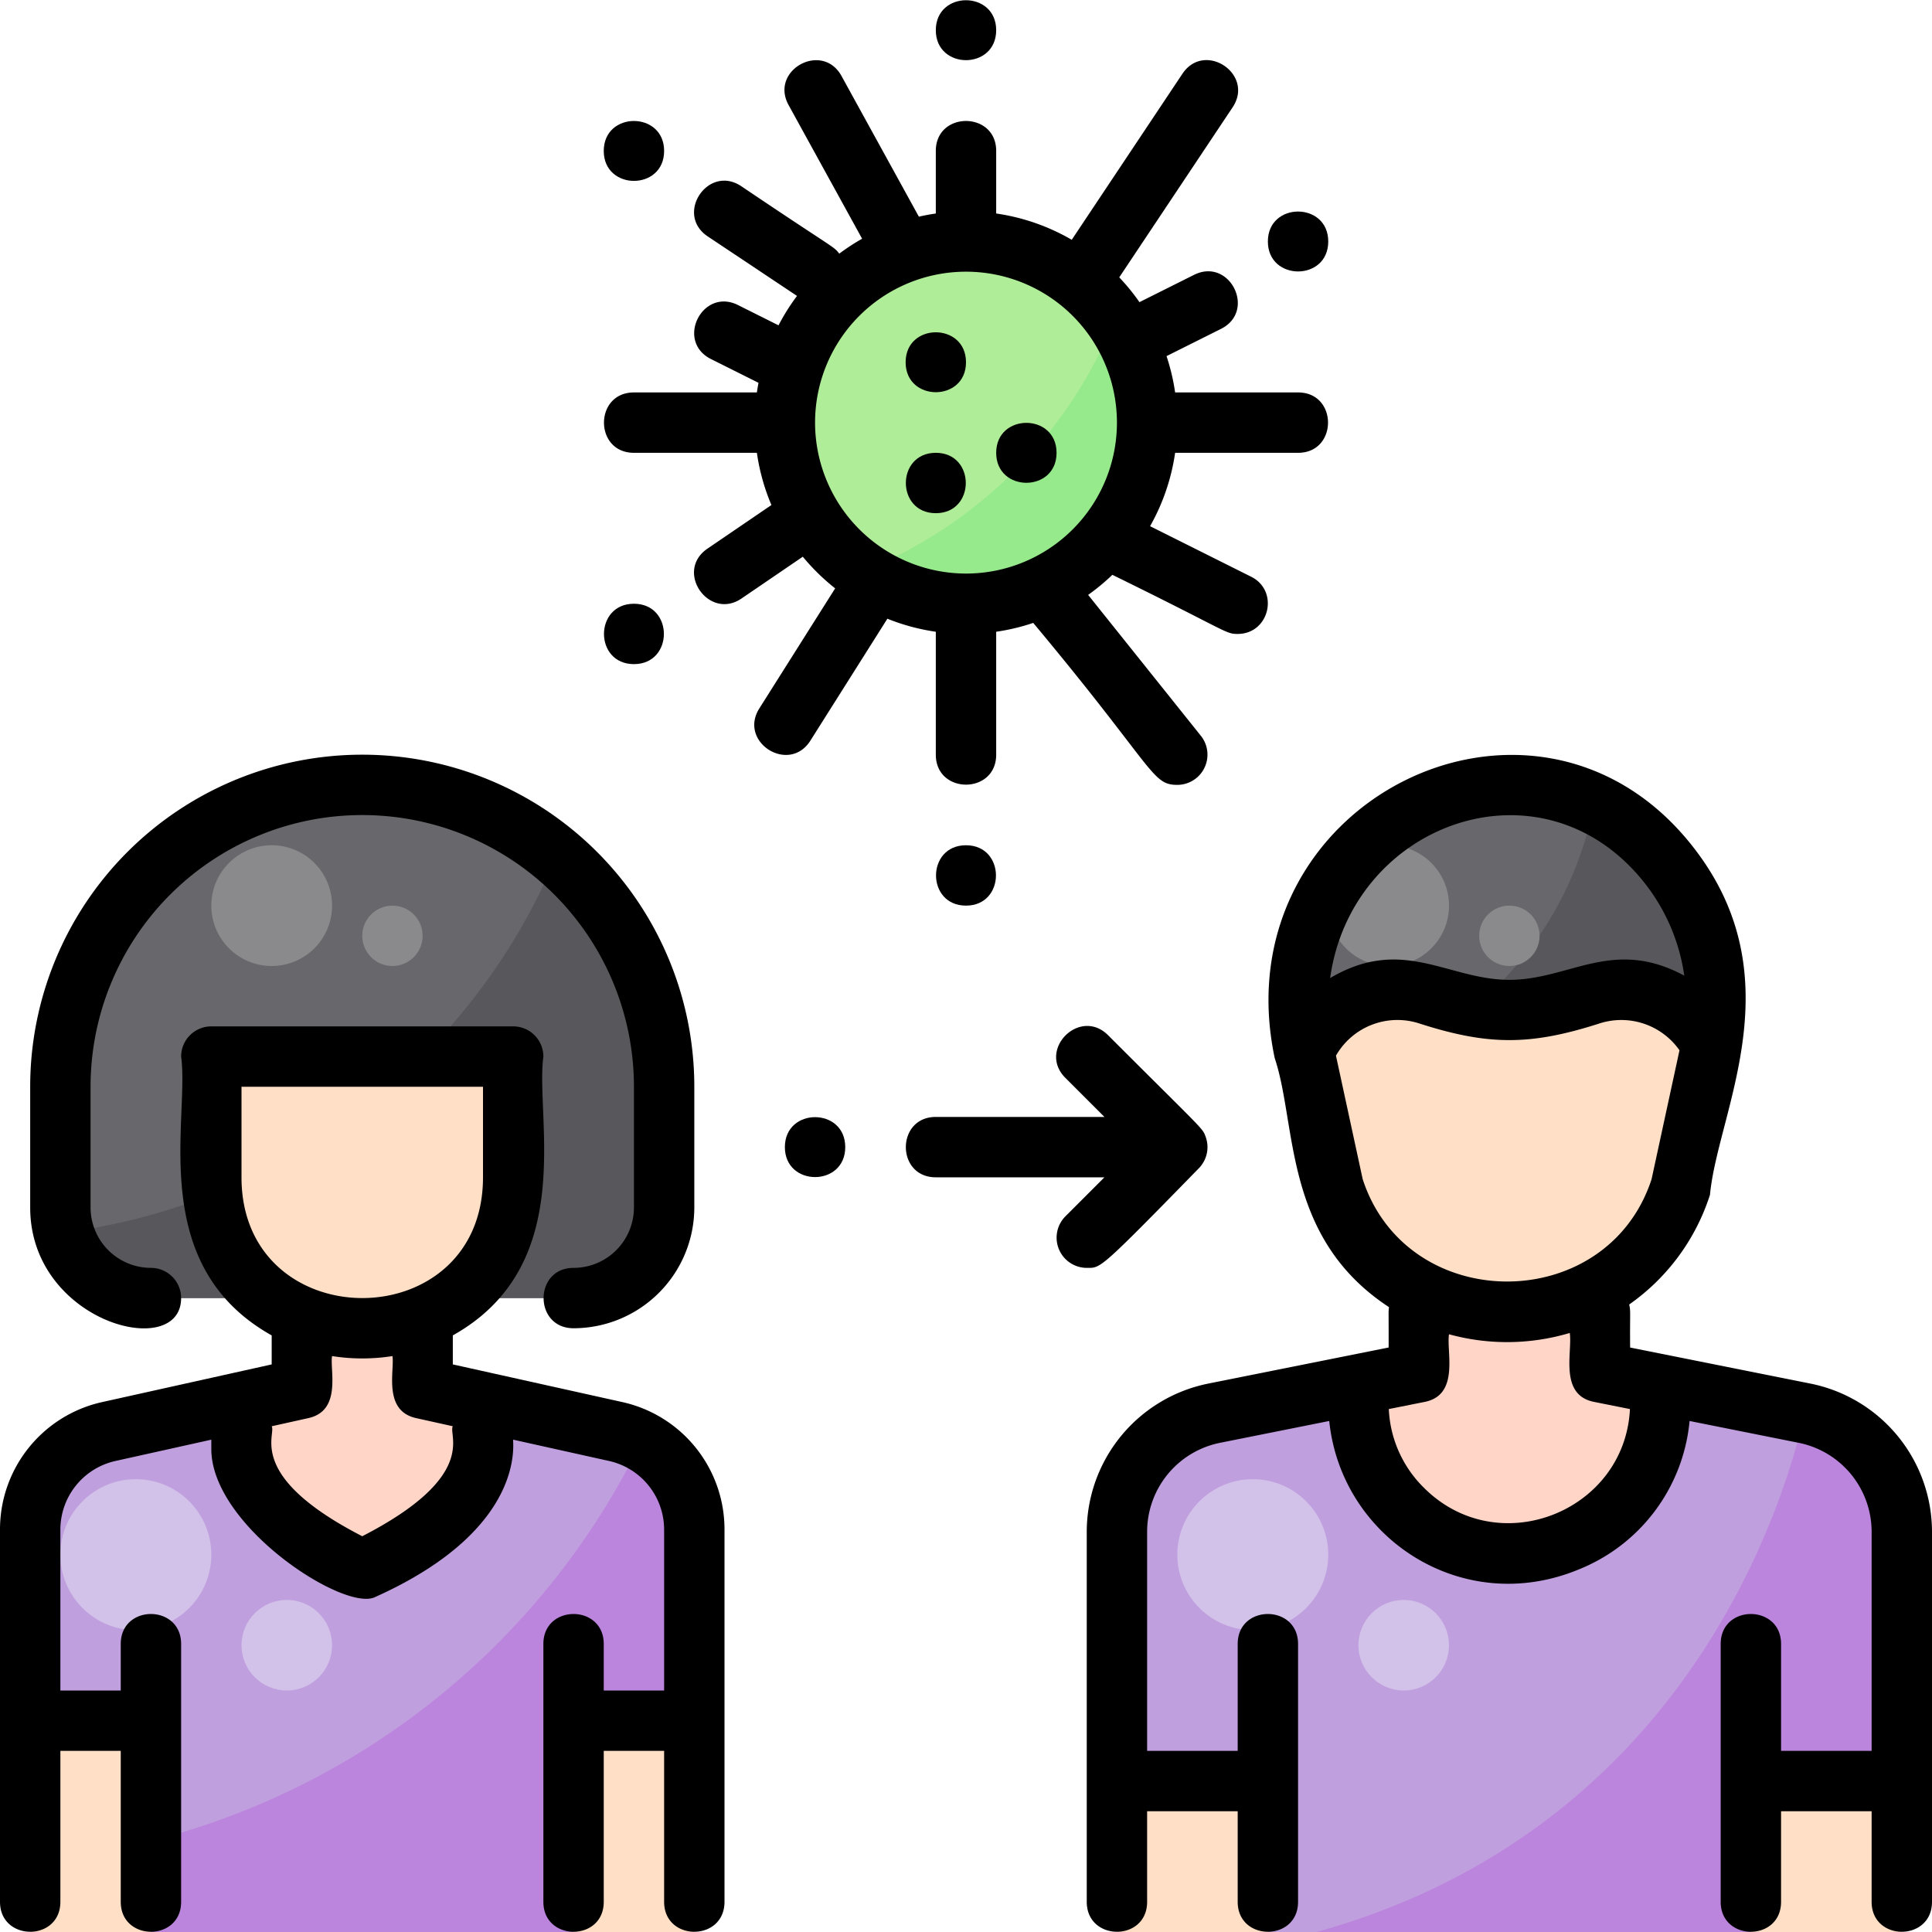 <svg height="100" viewBox="0 0 512 512" width="100" xmlns="http://www.w3.org/2000/svg"><g id="Virus_Spread" data-name="Virus Spread"><g id="Filled"><path d="m152 344a24 24 0 0 0 24-24v-32a80 80 0 0 0 -80-80 80 80 0 0 0 -80 80v32a24 24 0 0 0 24 24z" fill="#68676b"/><path d="m147.5 226.8a164.125 164.125 0 0 1 -130.56 99.847 24.005 24.005 0 0 0 23.06 17.353h112a24 24 0 0 0 24-24v-32a79.816 79.816 0 0 0 -28.5-61.2z" fill="#58575b"/><path d="m184 456v-50.531a26.763 26.763 0 0 0 -20.957-26.126l-35.043-7.787v12.444c0 17.673-32 32-32 32s-32-14.327-32-32v-12.444l-35.043 7.787a26.763 26.763 0 0 0 -20.957 26.126v50.531h32v56h112v-56z" fill="#c09fde"/><path d="m378.75 263.667c6.25 2 14.25 4 21.25 4s15-2 21.25-4c12.065-3.861 25.421.952 31.592 12.015.029.052.322.376.806.9l.021-.095c7.031-33.477-18.612-68.487-53.669-68.487-35.057 0-61.889 35.01-54.854 68.483l.281 1.3c.863-.92 1.4-1.509 1.457-1.619 6.082-11.351 19.603-16.421 31.866-12.497z" fill="#68676b"/><path d="m504 472v-66.1a32 32 0 0 0 -25.724-31.378l-38.276-7.655v4.8a40 40 0 0 1 -80 0v-4.8l-38.276 7.655a32 32 0 0 0 -25.724 31.378v66.1h40v40h128v-40z" fill="#c09fde"/><circle cx="256" cy="112" fill="#b0ed98" r="48"/><path d="m371.72 399.947c25.017 25.016 68.28 7.383 68.28-28.28v-4.8l-16-3.2v-35.667h-48v35.667l-16 3.2c.345 1.989-2.477 18.882 11.72 33.08z" fill="#ffd5c7"/><path d="m8 456h32v56h-32z" fill="#ffdfc5"/><path d="m96 416s32-14.327 32-32v-12.444l-16-3.556v-32h-32v32l-16 3.556v12.444c0 17.673 32 32 32 32z" fill="#ffd5c7"/><g fill="#ffdfc5"><path d="m152 456h32v56h-32z"/><path d="m452.842 275.682c-6.171-11.063-19.527-15.876-31.592-12.015-6.25 2-14.25 4-21.25 4s-15-2-21.25-4c-12.263-3.924-25.784 1.146-31.866 12.494-.059.11-.594.7-1.457 1.619l7.968 36.805c6.17 19.493 24.721 33.082 46.012 33.082 21.292 0 39.843-13.589 46.013-33.082l8.228-38.007c-.484-.52-.777-.844-.806-.896z"/><path d="m56 280h80v32c0 21.414-16 40-40 40s-40-18.586-40-40z"/><path d="m296 472h40v40h-40z"/><path d="m464 472h40v40h-40z"/></g><path d="m295.416 84.619a120.381 120.381 0 0 1 -66.8 66.8 47.991 47.991 0 0 0 66.8-66.8z" fill="#96ea8c"/><path d="m184 456v-50.531a26.755 26.755 0 0 0 -14-23.5 199.4 199.4 0 0 1 -130 105.922v24.109h112v-56z" fill="#bc85dd"/><path d="m504 472v-66.1a32 32 0 0 0 -25.7-31.373c-6.026 26.201-32.635 110.573-129.395 137.473h115.095v-40z" fill="#bc85dd"/><circle cx="332" cy="412" fill="#d2c1e8" r="20"/><circle cx="372" cy="436" fill="#d2c1e8" r="12"/><circle cx="36" cy="412" fill="#d2c1e8" r="20"/><circle cx="76" cy="436" fill="#d2c1e8" r="12"/><circle cx="72" cy="240" fill="#8a8a8c" r="16"/><circle cx="104" cy="248" fill="#8a8a8c" r="8"/><path d="m422.4 213.127a91.915 91.915 0 0 1 -31.587 53.609 52.345 52.345 0 0 0 9.188.931c7 0 15-2 21.25-4 12.065-3.861 25.421.952 31.592 12.015.029.052.322.376.806.9l.021-.095c5.416-25.78-8.556-52.449-31.27-63.36z" fill="#58575b"/><circle cx="368" cy="240" fill="#8a8a8c" r="16"/><circle cx="400" cy="248" fill="#8a8a8c" r="8"/></g><g id="Outline"><path d="m479.845 366.677-47.845-9.569c-.079-9.181.186-9.661-.251-11.4a56.523 56.523 0 0 0 21.411-29.067c2.049-22.208 23.188-58.133-5.353-93.294-41.922-51.647-124.315-10.628-109.993 57.075 5.95 17.7 2.13 47.547 30.293 65.991-.2 1.259-.068 1.259-.107 10.692l-47.844 9.569a40.107 40.107 0 0 0 -32.156 39.226v98.1c0 10.576 16 10.592 16 0v-24h24v24c0 10.576 16 10.592 16 0v-68.333c0-10.577-16-10.593-16 0v28.333h-24v-58.1a24.063 24.063 0 0 1 19.294-23.533l28.966-5.794c3.193 31.06 35.276 52.124 66.127 39.344a47.081 47.081 0 0 0 29.368-39.341l28.952 5.791a24.064 24.064 0 0 1 19.293 23.533v58.1h-24v-28.333c0-10.577-16-10.593-16 0v68.333c0 10.576 16 10.592 16 0v-24h24v24c0 10.576 16 10.592 16 0v-98.1a40.107 40.107 0 0 0 -32.155-39.223zm-44.461-133.244a51.35 51.35 0 0 1 10.967 25.122c-18.96-10.222-30.333 1.112-46.351 1.112-16.278 0-28.331-11.793-47.5-.468 5.736-41.109 55.765-59.178 82.884-25.766zm-74.252 79.078-7.09-32.75a18.76 18.76 0 0 1 22.27-8.475c18.109 5.8 29.246 5.8 47.376 0a18.838 18.838 0 0 1 21.394 7.048l-7.4 34.177c-11.792 36.117-64.742 36.161-76.55 0zm16.245 81.779a31.188 31.188 0 0 1 -9.331-20.874l9.523-1.9c9.306-1.861 5.7-13.274 6.431-17.922a58.055 58.055 0 0 0 32-.347c.769 5.007-2.913 16.4 6.431 18.269l9.521 1.9c-1.344 27.208-34.93 40.518-54.575 20.874z"/><path d="m164.778 371.533-44.778-9.95v-7.689c33.271-18.609 21.782-57.62 24-73.894a8 8 0 0 0 -8-8h-80a8 8 0 0 0 -8 8c2.272 16.639-9.324 55.255 24 73.894v7.689l-44.778 9.95a34.557 34.557 0 0 0 -27.222 33.936v98.531c0 10.576 16 10.592 16 0v-40h16v40c0 10.576 16 10.592 16 0v-68.333c0-10.577-16-10.593-16 0v12.333h-16v-42.531a18.653 18.653 0 0 1 14.693-18.317l25.307-5.623v2.471c0 20.329 34.949 43.024 43.269 39.3 40.786-18.259 36.453-41.435 36.731-41.773l25.307 5.623a18.653 18.653 0 0 1 14.693 18.319v42.531h-16v-12.333c0-10.577-16-10.593-16 0v68.333c0 10.576 16 10.592 16 0v-40h16v40c0 10.576 16 10.592 16 0v-98.531a34.557 34.557 0 0 0 -27.222-33.936zm-100.778-59.533v-24h64v24c0 42.705-64 42.628-64 0zm32 95.118c-30.943-15.918-22.714-26.861-24-29.145l9.735-2.163c8.886-1.975 5.645-12.719 6.265-16.435a51.529 51.529 0 0 0 16 0c.623 3.737-2.617 14.461 6.265 16.435l9.735 2.163c-1.329 2.359 7.008 13.195-24 29.145z"/><path d="m48 344a8 8 0 0 0 -8-8 16.019 16.019 0 0 1 -16-16v-32a72 72 0 0 1 144 0v32a16.019 16.019 0 0 1 -16 16c-10.576 0-10.592 16 0 16a32.036 32.036 0 0 0 32-32v-32a88 88 0 0 0 -176 0v32c0 30.515 40 40.8 40 24z"/><path d="m264 8c0-10.577-16-10.592-16 0s16 10.592 16 0z"/><path d="m256 240c10.577 0 10.592-16 0-16s-10.592 16 0 16z"/><path d="m208 304c0 10.577 16 10.592 16 0s-16-10.592-16 0z"/><path d="m168 160c-10.577 0-10.592 16 0 16 10.577 0 10.592-16 0-16z"/><path d="m352 64c0-10.577-16-10.592-16 0 0 10.577 16 10.592 16 0z"/><path d="m248 120c-10.577 0-10.592 16 0 16s10.592-16 0-16z"/><path d="m256 96c0-10.577-16-10.592-16 0 0 10.577 16 10.592 16 0z"/><path d="m280 120c0-10.577-16-10.592-16 0s16 10.592 16 0z"/><path d="m176 40c0-10.577-16-10.592-16 0 0 10.577 16 10.592 16 0z"/><path d="m248 200c0 10.576 16 10.592 16 0v-32.581a55.434 55.434 0 0 0 9.817-2.342c32.355 38.749 31.318 42.923 38.188 42.923a8.01 8.01 0 0 0 6.242-13l-29.878-37.348a56.359 56.359 0 0 0 6.416-5.317c30.685 15.021 29.875 15.665 33.209 15.665 8.429 0 11.091-11.4 3.584-15.157l-26.794-13.4a55.573 55.573 0 0 0 6.635-19.443h32.581c10.578 0 10.591-16 0-16h-32.581a55.47 55.47 0 0 0 -2.277-9.626l14.436-7.219c9.463-4.731 2.316-19.046-7.156-14.31l-14.454 7.227a56.438 56.438 0 0 0 -5.356-6.569l30.044-45.065c5.868-8.8-7.439-17.69-13.312-8.875l-29.323 43.983a55.562 55.562 0 0 0 -20.021-6.965v-16.581c0-10.576-16-10.592-16 0v16.581c-1.517.218-3.012.5-4.488.84l-20.5-37.276c-5.1-9.269-19.125-1.571-14.02 7.71l19.476 35.411a56.154 56.154 0 0 0 -6.057 3.958c-1.5-2.019-1.056-1.068-25.971-17.88-8.8-5.871-17.689 7.437-8.875 13.312l23.65 15.767a56.145 56.145 0 0 0 -4.9 7.79l-10.737-5.368c-9.46-4.728-16.63 9.574-7.156 14.31l12.589 6.294c-.162.844-.307 1.694-.43 2.551h-32.581c-10.576 0-10.592 16 0 16h32.581a55.507 55.507 0 0 0 3.855 13.838l-16.943 11.552c-8.8 6 .354 19.123 9.014 13.22l16.244-11.076a56.488 56.488 0 0 0 8.573 8.389l-20.088 31.805c-5.646 8.941 7.872 17.5 13.528 8.544l20.4-32.307a55.489 55.489 0 0 0 12.836 3.454zm-32-88a40 40 0 1 1 40 40 40.045 40.045 0 0 1 -40-40z"/><path d="m317.715 309.593a6.05 6.05 0 0 0 .7-.831 7.937 7.937 0 0 0 1.111-7.448c-.872-2.448-.2-1.293-25.871-26.971-7.479-7.476-18.805 3.823-11.314 11.314l10.345 10.343h-44.686c-10.576 0-10.592 16 0 16h44.686l-10.343 10.343a8.009 8.009 0 0 0 5.657 13.657c3.742 0 3.151.8 29.715-26.407z"/></g></g></svg>